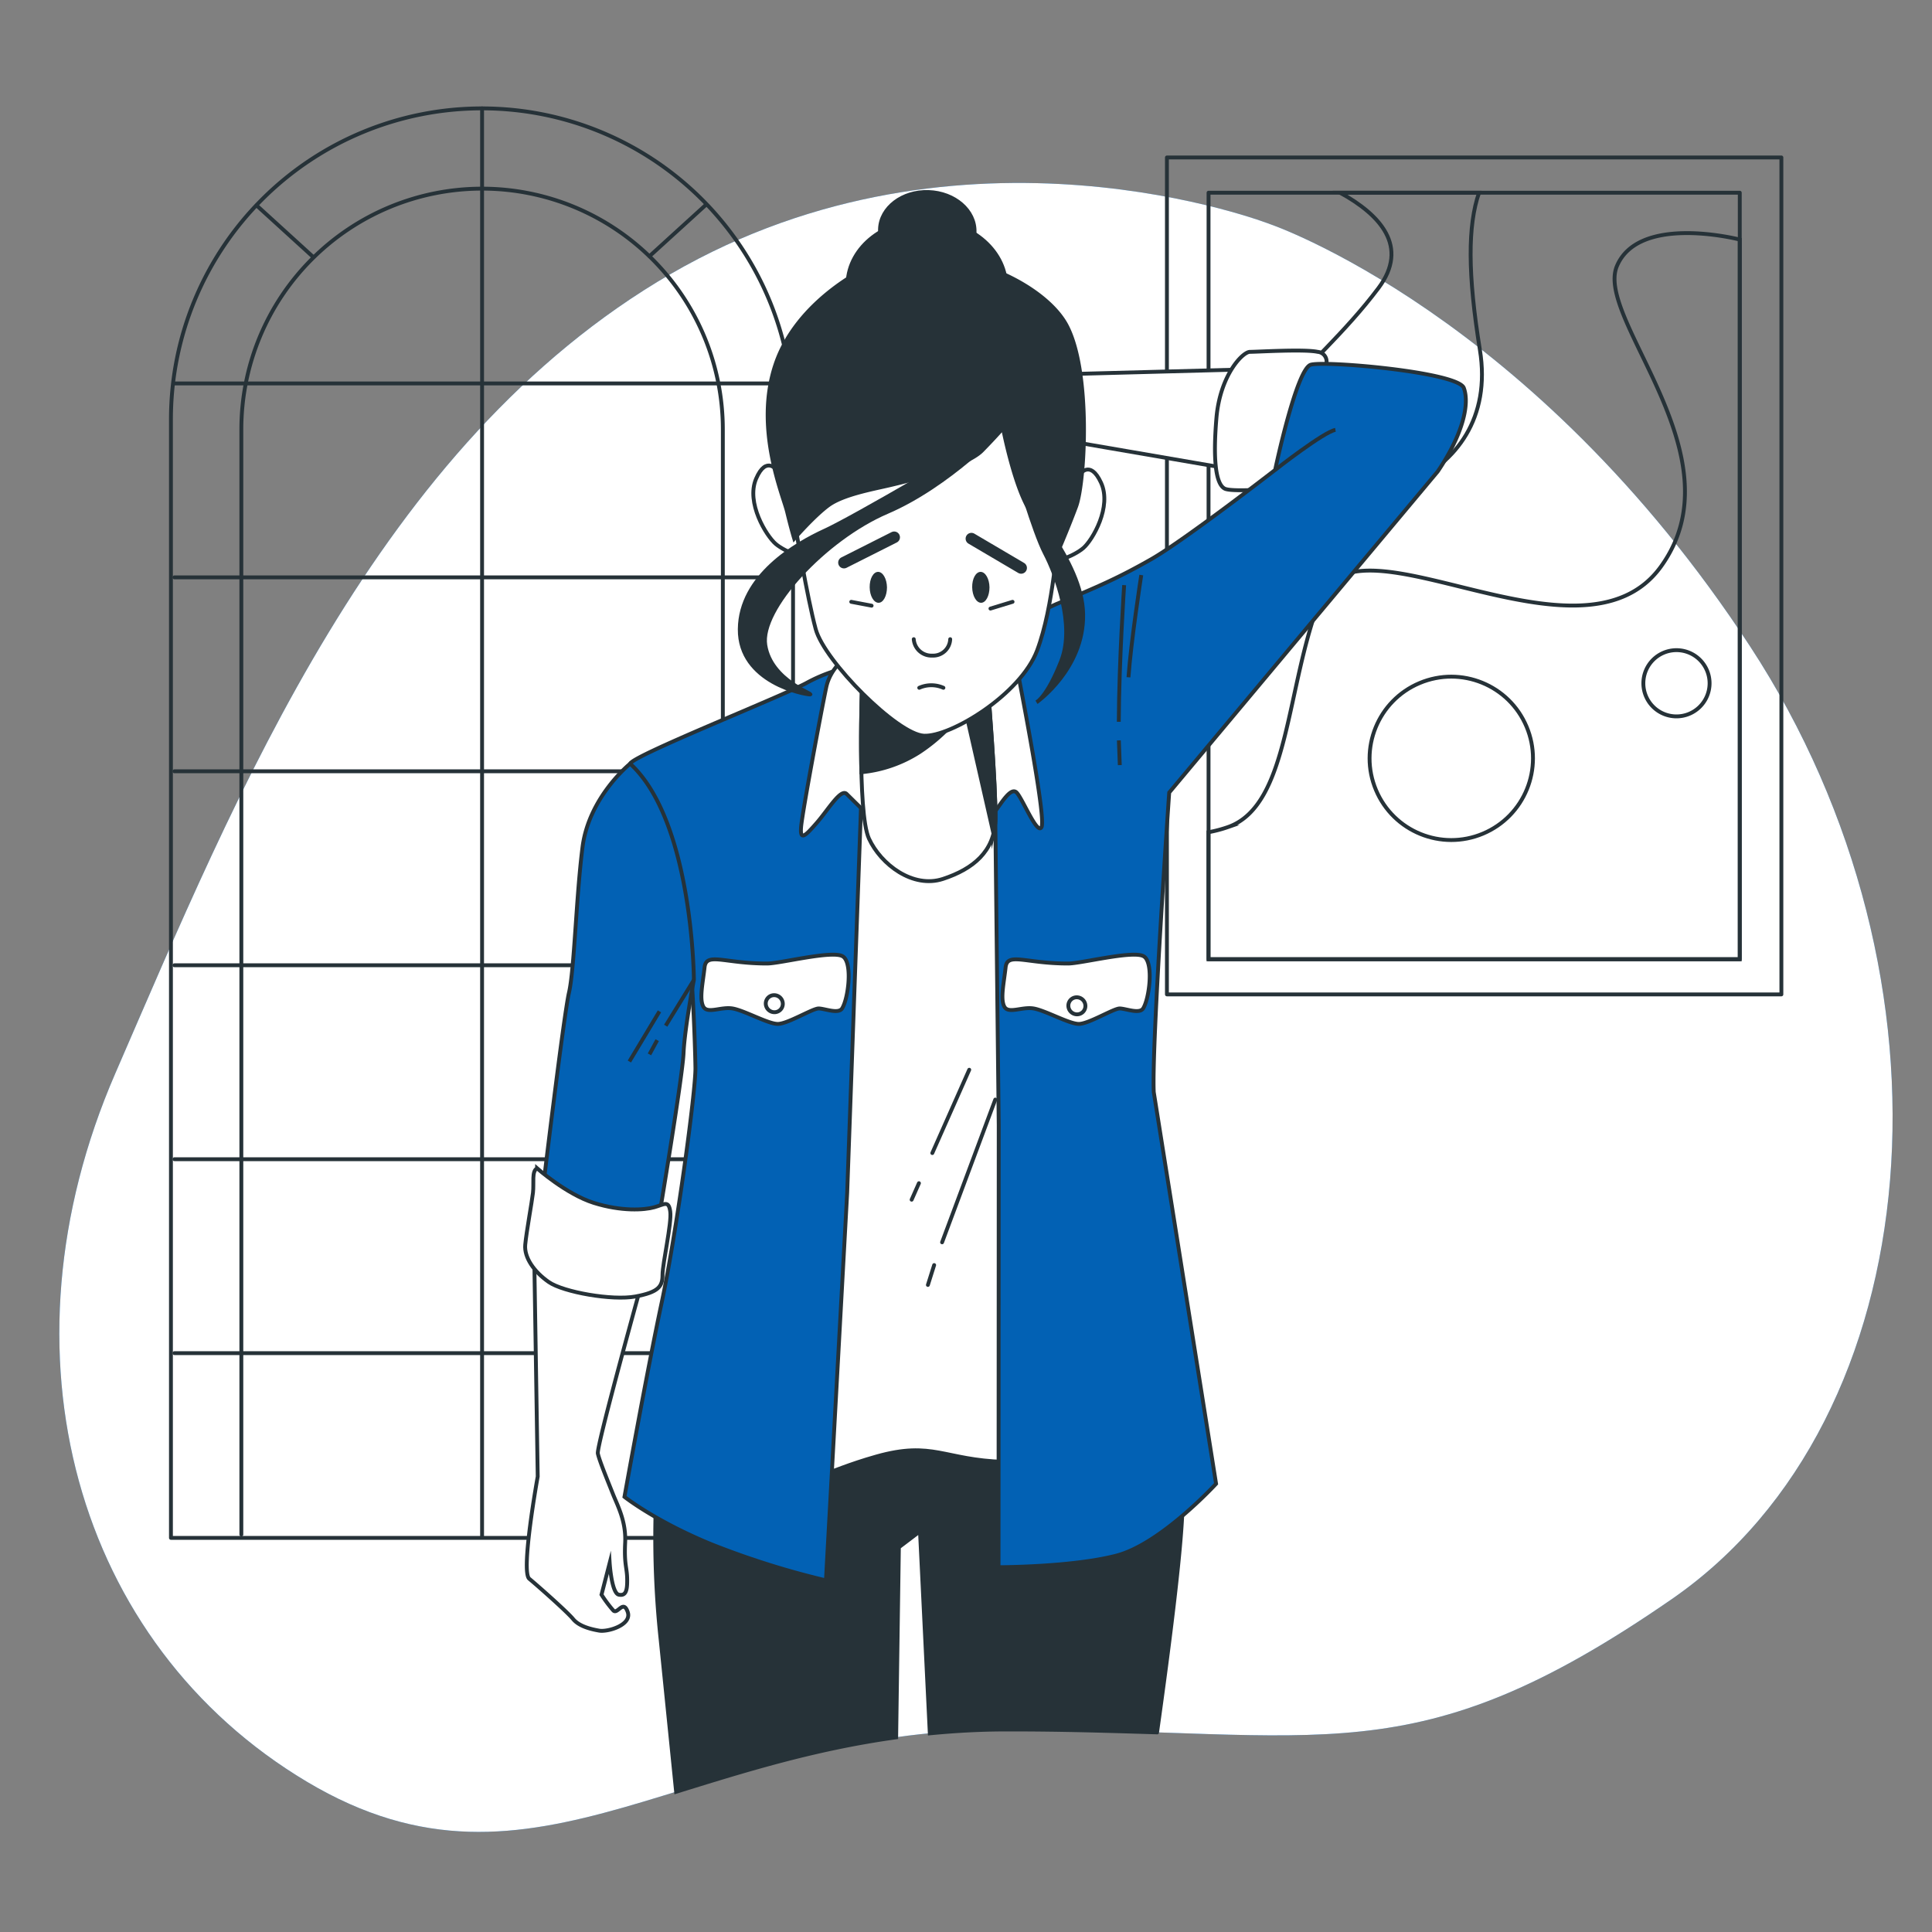 <svg xmlns="http://www.w3.org/2000/svg" xmlns:xlink="http://www.w3.org/1999/xlink" class="A" id="A" viewBox="0 0 500 500" xmlns:v="https://vecta.io/nano"><rect x="0" y="0" width="500" height="500" fill="#808080" stroke="none"/><style><![CDATA[svg#A.A #B{animation:1.5s Infinite linear shake;animation-delay:0s}@keyframes shake{10%,90%{transform:translate3d(-1px, 0, 0)}20%,80%{transform:translate3d(2px, 0, 0)}30%,50%,70%{transform:translate3d(-4px, 0, 0)}40%,60%{transform:translate3d(4px, 0, 0)}} @keyframes shake{10%,90%{transform:translate3d(-1px, 0, 0)}20%,80%{transform:translate3d(2px, 0, 0)}30%,50%,70%{transform:translate3d(-4px, 0, 0)}40%,60%{transform:translate3d(4px, 0, 0)}}.D{stroke:#263238}.E{stroke-miterlimit:10}.F{fill:#fff}.G{fill:none}.H{fill:#263238}.I{fill:#0261b4}.J{stroke-linecap:round}.K{stroke-linejoin:round}]]></style><g class="B"><use xlink:href="#D" class="I" transform-origin="252.579px 260.721px 0px"/><use xlink:href="#D" class="F" opacity=".7" transform-origin="252.579px 260.721px 0px"/><g class="D G K"><path d="M124.76,28.05h0a80.48,80.48,0,0,1,80.48,80.48V398a0,0,0,0,1,0,0h-161a0,0,0,0,1,0,0V108.53a80.48,80.48,0,0,1,80.48-80.48Z" transform-origin="124.74px 213.025px 0px"/><g class="J"><path d="M62.46,397.13v-286a62.31,62.31,0,0,1,62.3-62.31h0a62.31,62.31,0,0,1,62.31,62.31v286" transform-origin="124.765px 222.975px 0px"/><path d="M124.76 28.05v369.52" transform-origin="124.76px 212.81px 0px"/><path d="M45.15 99.23h159.01" transform-origin="124.655px 99.23px 0px"/><path d="M45.15 149.42h159.01" transform-origin="124.655px 149.42px 0px"/><path d="M45.15 199.61h159.01" transform-origin="124.655px 199.61px 0px"/><path d="M45.15 249.81h159.01" transform-origin="124.655px 249.81px 0px"/><path d="M45.15 300h159.01" transform-origin="124.655px 300px 0px"/><path d="M45.15 350.19h159.01" transform-origin="124.655px 350.19px 0px"/><path d="M66.41 53.17L80.83 66.3" transform-origin="73.62px 59.735px 0px"/><path d="M182.51 53.17L168.09 66.3" transform-origin="175.3px 59.735px 0px"/></g></g><g class="D G"><g class="K"><path d="M302 40.75h159.02v216.6H302z" transform-origin="381.51px 149.05px 0px"/><path d="M312.77 49.87h137.48v198.35H312.77z" transform-origin="381.51px 149.045px 0px"/></g><g class="E"><path d="M450.25 62c-2.25-.56-26.36-6.17-31.81 6.9-5.71 13.71 32 49.13 11.43 77.7s-78.85-14.85-88 8-8 53.7-24 59.42a34.22 34.22 0 0 1-5.12 1.36v32.9h137.5z" transform-origin="381.5px 154.304px 0px"/><path d="M346.81,49.87c10.35,5.7,18,13.93,9.93,24.69-17.14,22.86-42.28,36.57-26.28,49.14S388.73,126,383,90.56c-3.16-19.59-3.17-32.18-.23-40.69Z" transform-origin="354.439px 89.355px 0px"/></g><circle cx="375.59" cy="196.26" r="21.14" transform-origin="375.59px 196.26px 0px" transform="rotate(337.19)"/><g class="E"><path d="M442.44 176.83a8.57 8.57 0 1 1-8.57-8.57 8.57 8.57 0 0 1 8.57 8.57z" transform-origin="433.87px 176.83px 0px"/><path d="M359 106.56a6.86 6.86 0 1 1-6.85-6.86 6.85 6.85 0 0 1 6.85 6.86z" transform-origin="352.14px 106.56px 0px"/></g></g></g><g id="B" class="B" transform-origin="257.632px 256.699px 0px"><g class="D E F"><path d="M325.07,95.53l-48.79,1.29-1,17.11L322.14,122s.12-16,4.43-26.09" transform-origin="300.925px 108.765px 0px"/><path d="M343 94.78a2.5 2.5 0 0 0-2-3.72c-3.37-.75-15.65 0-17.52 0s-7.73 6-8.67 17.14-.1 17.14 2.15 18.26 17.51-.37 17.51-.37 3.14-13.79 6-20.13A24.2 24.2 0 0 0 343 94.78z" transform-origin="328.876px 108.802px 0px"/></g><path d="M299.45 448.34c3.14-22.29 6.76-50.38 6.6-60.36-.28-17.47-.78-20.23-.78-20.23H172.38l-1.33 3.25a247.51 247.51 0 0 0-.07 53.34l4 39.37c16.95-5.24 35.38-11.1 56.95-14.09l.7-49.19 5.46-4.14 2.54 52.3c6.3-.61 12.86-1 19.73-1 14.77-.03 27.64.41 39.09.75z" class="D E H" transform-origin="237.814px 415.73px 0px"/><path d="M204.6,194.86h73.11l8.36,180.25s-10.52,3.68-26.16,3.22-18.48-5.52-33.12-1.38-15.52,7.36-26.13,5.06L190,379.71Z" class="D E F" transform-origin="238.035px 288.818px 0px"/><g class="G J D E"><path d="M241.76 327.4l-1.62 5.14" transform-origin="240.95px 329.97px 0px"/><path d="M257.58 284.57l-13.77 36.94" transform-origin="250.695px 303.04px 0px"/><path d="M237.82 306.21l-1.89 4.27" transform-origin="236.875px 308.345px 0px"/><path d="M250.84 276.85l-9.56 21.56" transform-origin="246.06px 287.63px 0px"/></g><path d="M257.56 209.94l.91 81.24-.05 114.41s19 0 30.51-3S314.72 384 314.72 384l-16.13-101.37c-.56-12.3 4-77.52 4-77.52l69.5-83.1c6.55-9.69 8.29-17.52 6.74-21.62s-35.89-7.08-39.6-6-9.23 27.23-9.23 27.23-23.56 18.26-32.06 23.1-13.68 7.08-24.41 11.55a73.91 73.91 0 0 0-19.19 12.3z" class="D E I" transform-origin="316.85px 249.879px 0px"/><g class="G D E"><path d="M289.56 191.61l.24 6.4" transform-origin="289.68px 194.81px 0px"/><path d="M290.93,151.43s-1.32,19.72-1.39,35.37" transform-origin="290.235px 169.115px 0px"/><path d="M295.36,148.82s-2.71,17.52-3.31,26.46" transform-origin="293.705px 162.05px 0px"/><path d="M330,121.62s12.58-9.86,15.61-10.37" transform-origin="337.805px 116.435px 0px"/></g><path d="M222.87,207.7l-3.62,101L213.75,409a213.06,213.06,0,0,1-29.59-9.32c-14.63-6-22.55-12.3-22.55-12.3s5.82-32.42,9.64-50.31,8.82-54.78,8.73-60.74-.88-31.68-3.33-45.47-13.54-31.31-13.57-33.17,38.49-17.14,45.51-20.87a41.4,41.4,0,0,1,12.6-4.47l1.88.74Z" class="D E I" transform-origin="192.34px 290.675px 0px"/><g class="F D E"><path d="M222.24 167.83s-7 3.35-8.41 10.06-6.2 32.42-6.51 36.15 1.15 2.24 4.08-1.12 6.19-8.94 7.71-7.45l7.19 7.08h27.58a8.82 8.82 0 0 0 3.68-2.61c1.46-1.86 4-6.34 5.52-4.85s5.39 11.19 6.47 8.95-4.19-29.81-5.82-38.39-16.24-13.79-41.49-7.82z" transform-origin="238.487px 190.746px 0px"/><path d="M223.12,176.4s-1.33,33.91,1.76,40.62,11.39,13,19.17,10.44,13.31-7.09,13.55-15.28S255.54,176,255.54,176Z" transform-origin="240.226px 202.022px 0px"/></g><path d="M257.6 212.18c.24-8.2-2.06-36.15-2.06-36.15l-32.42.37s-.48 12.23-.19 23.45a33.89 33.89 0 0 0 15-5.18 45.34 45.34 0 0 0 11.82-11.34l7.36 32.39a16.33 16.33 0 0 0 .49-3.54z" class="D E H" transform-origin="240.227px 195.875px 0px"/><g class="F D E"><path d="M201.16 121.82s-2.82-4.13-5.48 2.07 2.64 14.82 5.09 16.89 9 4.82 9 1.72-2.68-16.54-4.82-21.36-3.79.68-3.79.68z" transform-origin="202.361px 131.527px 0px"/><path d="M279.4 122.86s2.69-4.14 5.55 2.07-2.18 14.81-4.56 16.88-8.88 4.83-8.93 1.72 2.15-16.54 4.14-21.36 3.8.69 3.8.69z" transform-origin="278.632px 132.56px 0px"/><path d="M205.87 136.3s3 18.26 5.24 26.53 21.11 27.23 28 27.57 25-10.68 29.29-22.05 5.39-29.64 5.38-30.67 2.34-25.85-4.34-34.81-34.58-7.58-48.25-.34-21.08 18.26-15.32 33.77z" transform-origin="239.037px 143.513px 0px"/></g><g class="H"><path d="M229.55 152c0 2.19-.94 4-2.18 4s-2.27-1.77-2.3-4 .94-4 2.18-4 2.26 1.79 2.3 4z" transform-origin="227.31px 152px 0px"/><path d="M256.08 152c0 2.19-.94 4-2.17 4s-2.27-1.77-2.31-4 .94-4 2.18-4 2.27 1.79 2.3 4z" transform-origin="253.839px 152px 0px"/></g><g class="D E"><g class="G J"><g stroke-width="3"><path d="M231.41 139.05l-12.99 6.55" transform-origin="224.915px 142.325px 0px"/><path d="M251.4 139.4l12.87 7.58" transform-origin="257.835px 143.19px 0px"/></g><path d="M245.91,165.42a4.42,4.42,0,0,1-4.65,4.25,4.59,4.59,0,0,1-4.78-4.25" transform-origin="241.195px 167.548px 0px"/><path d="M237.9,178a7.72,7.72,0,0,1,6.25,0" transform-origin="241.025px 177.67px 0px"/><path d="M220.3 155.75l5.27 1" transform-origin="222.935px 156.25px 0px"/><path d="M262.05 155.75l-5.72 1.75" transform-origin="259.19px 156.625px 0px"/></g><g class="H"><path d="M224.11 69.44s-17.79 8.28-23.39 24.82 1.92 33.77 3 38.25 1.83 6.89 1.83 6.89 5.08-5.86 8.83-8.62 11.3-4.13 15.77-5.17 19.91-4.82 24-9 5.42-5.86 5.42-5.86 3.38 17.57 7.94 22.74a25.66 25.66 0 0 1 5.68 10.68s3-6.89 5.31-13.09 3.93-34.81-2.47-46.87-33.45-23.72-51.92-14.77z" transform-origin="239.604px 105.223px 0px"/><path d="M259.57 110.8s-13.9 14.81-30 21.71-33 25.15-31.51 34.46 12.95 12.75 11.57 12.75-18.31-3.1-18.18-16.89 14.47-22.05 22-25.5 39.3-22.05 46.12-26.53z" transform-origin="225.51px 145.26px 0px"/><path d="M262.83 121.14s4.74 16.54 7.59 22 7.87 18.61 4.23 27.91-6.38 10.68-6.38 10.68 12.27-8.61 12.05-22.74-15.27-28.21-17.49-37.85z" transform-origin="271.576px 151.435px 0px"/></g></g><g class="D H"><ellipse cx="239.86" cy="73.99" rx="17.05" ry="20.51" transform-origin="239.86px 73.99px 0px" transform="rotate(272.03)"/></g><g class="D H"><ellipse cx="239.98" cy="59.68" rx="9.99" ry="12.24" transform-origin="239.98px 59.68px 0px" transform="rotate(271.81)"/></g><g class="D E"><path d="M138.27 325.84l.89 56.28s-4.45 24.59-2.19 26.46 9.83 8.57 11.35 10.43 4.51 2.61 6.75 3 8.55-1.49 7.38-4.84-2.6.74-3.73-.38a32.87 32.87 0 0 1-3.05-4.09l2.11-8.2s.49 7.82 2.36 8.2 2.22-1.12 2.17-4.1-.8-3.73-.52-9.32-2-9.69-3.18-12.67-3.49-8.57-3.89-10.44 11.94-46.21 11.94-46.21-8.11 5.2-28.39-4.12z" class="F" transform-origin="151.495px 373.95px 0px"/><path d="M163.08 197.64s-10.67 8.57-12.33 21.62-2.11 31.67-3.5 37.64-7 52.92-7 52.92 5.3 5.21 9.8 7.45 14.54.37 16 0a31.7 31.7 0 0 0 4.44-1.86s6.13-36.53 6.41-42.86 2.68-19 2.68-19-.24-41-16.5-55.91z" class="I" transform-origin="159.915px 257.997px 0px"/><g class="G"><path d="M170.08 269.19l-2 3.68" transform-origin="169.08px 271.03px 0px"/><path d="M179.62 253.54l-7.34 11.91" transform-origin="175.95px 259.495px 0px"/><path d="M170.67 261.74l-7.79 12.98" transform-origin="166.775px 268.23px 0px"/></g><g class="F"><path d="M139 302.36s7.56 6.71 14.68 8.95 13.07 1.86 15.67 1.12 3.69-1.87 4.11 1.11-2 13.42-2 16.4-1 4.47-7 5.59-18.65-1.12-22.42-3.73-6.43-6.33-6.11-9.69 1.69-10.8 2-13.41-.39-5.59 1.07-6.34z" transform-origin="154.706px 319.093px 0px"/><path d="M218.4 247.73a2 2 0 0 0-.29-.22c-2.64-1.65-16.17 1.85-19.6 1.85-11.13 0-15.73-3-16.17 1s-1.39 8.1-.34 10.12 4.55 0 7.59.51 9.17 4 11.7 4 9-4 10.56-4 5.08 1.51 6.08 0c1.57-2.47 2.67-11.15.47-13.26z" transform-origin="200.58px 256.029px 0px"/></g><path d="M202.59 259.75a2.16 2.16 0 0 1-2.17 2.21 2.25 2.25 0 0 1-2.24-2.21 2.16 2.16 0 0 1 2.17-2.2 2.25 2.25 0 0 1 2.24 2.2z" class="G" transform-origin="200.385px 259.755px 0px"/><path d="M296.31 247.73a2 2 0 0 0-.29-.22c-2.65-1.65-16.17 1.85-19.6 1.85-11.13 0-15.73-3-16.17 1s-1.39 8.1-.35 10.12 4.56 0 7.6.51 9.17 4 11.7 4 9-4 10.56-4 5.08 1.51 6.08 0c1.56-2.47 2.67-11.15.47-13.26z" class="F" transform-origin="278.488px 256.029px 0px"/><path d="M280.9 260.31a2.16 2.16 0 0 1-2.17 2.2 2.25 2.25 0 0 1-2.24-2.2 2.16 2.16 0 0 1 2.17-2.21 2.25 2.25 0 0 1 2.24 2.21z" class="G" transform-origin="278.695px 260.305px 0px"/></g></g><defs ><path id="D" d="M328.83,58.06S249.49,26.89,173.61,70.88,61.28,205.38,29.83,277.82,19.63,425.43,79.41,461.1s98.47-13.38,181-13.52,105.06,12.73,172.29-33.76,76.55-160.45,20.22-246.54S328.83,58.06,328.83,58.06Z"/></defs></svg>
